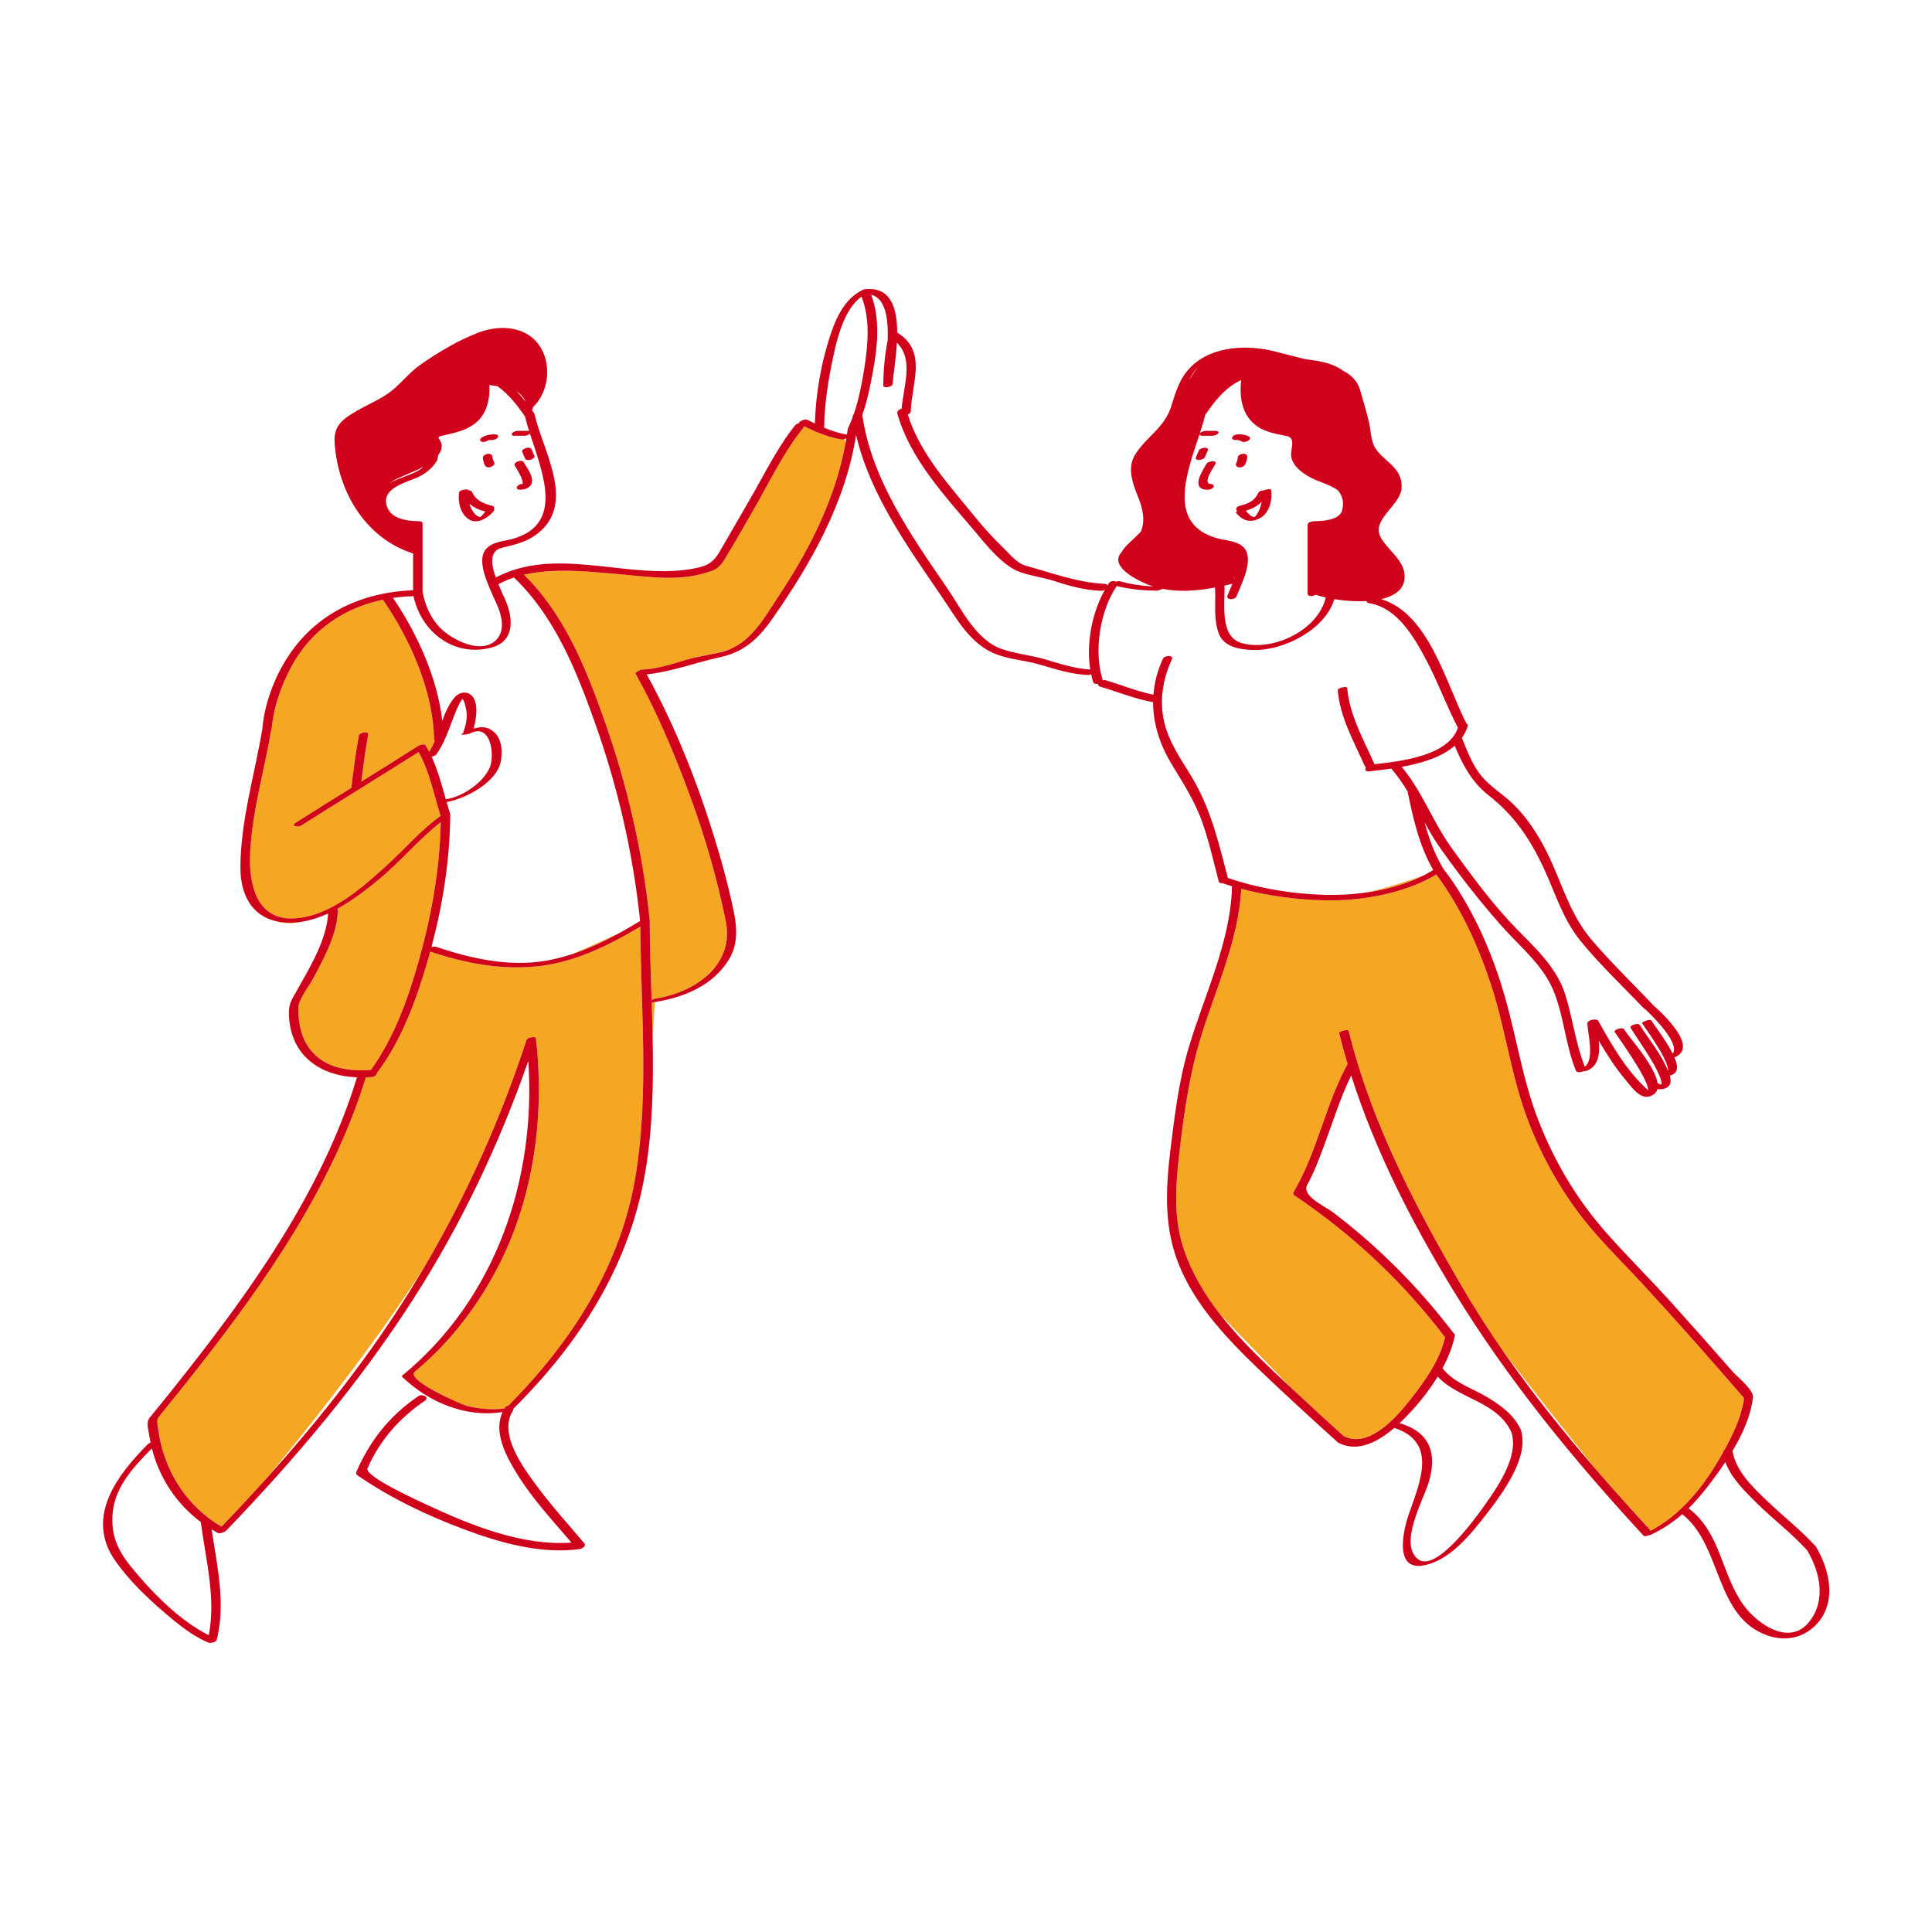 <svg width="215" height="215" viewBox="0 0 215 215" fill="none" xmlns="http://www.w3.org/2000/svg">
<path d="M49.05 91.482C48.952 96.626 48.042 101.731 46.671 106.682C45.486 110.962 43.901 115.421 41.28 119.061C38.526 119.267 35.73 118.795 34.17 116.287C33.408 115.061 33.162 113.496 33.21 112.074C33.24 111.186 34.4 109.747 34.924 108.76C36.106 106.536 37.502 103.956 37.596 101.383C37.599 101.284 37.569 101.208 37.518 101.15C39.198 100.228 40.755 99.021 42.132 97.889C44.536 95.913 46.601 93.414 49.05 91.482ZM36.122 101.828C36.268 101.77 36.401 101.715 36.517 101.665C36.518 101.662 36.518 101.659 36.518 101.656C36.387 101.716 36.254 101.772 36.122 101.828ZM32.499 102.682C31.833 102.702 31.23 102.637 30.682 102.507C31.709 102.907 33.058 102.749 34.252 102.443C33.676 102.577 33.092 102.664 32.499 102.682ZM60.229 107.484C60.1 107.501 59.971 107.512 59.843 107.526C59.648 107.555 59.439 107.575 59.216 107.586C55.34 107.893 51.566 107.115 47.873 105.901C47.816 106.105 47.765 106.31 47.707 106.512C46.421 111.007 44.791 115.631 41.95 119.402C41.918 119.606 41.719 119.826 41.416 119.853C41.181 119.873 40.947 119.886 40.714 119.894C36.986 131.972 29.613 142.588 21.871 152.432C20.599 154.05 19.312 155.657 18.012 157.253C17.403 158 17.445 157.913 17.589 158.988C18.124 162.995 20.085 166.562 23.244 168.954C23.322 168.971 23.375 169.004 23.384 169.06C23.787 169.358 24.21 169.635 24.652 169.893C26.329 168.147 27.984 166.376 29.606 164.575C33.956 159.34 40.431 151.219 45.908 143.015C46.39 142.292 46.855 141.572 47.309 140.852C51.969 132.914 55.723 124.502 58.594 115.735C58.677 115.481 59.378 115.341 59.584 115.458C59.615 115.472 59.635 115.492 59.637 115.518C59.637 115.52 59.638 115.523 59.638 115.526C59.638 115.529 59.638 115.532 59.639 115.535C60.666 124.54 59.313 134.029 54.864 142.014C52.626 146.032 49.725 149.708 46.163 152.638C45.037 153.564 51.465 156.352 52.066 156.486C53.401 156.782 54.782 156.93 56.137 156.737C56.154 156.709 56.165 156.681 56.182 156.654C56.267 156.518 56.419 156.444 56.578 156.425C63.674 149.264 69.131 140.796 70.758 130.699C72.227 121.592 71.307 112.287 71.261 103.11C67.858 105.142 64.194 106.974 60.229 107.484ZM194.017 155.505C190.324 151.241 186.596 147.003 182.768 142.859C180.24 140.122 177.523 137.544 175.334 134.513C172.758 130.945 170.745 127.014 169.391 122.824C167.978 118.449 167.348 113.883 165.905 109.517C164.469 105.176 162.568 101.006 159.843 97.32C156.28 99.441 151.481 100.287 147.418 100.194C144.344 100.124 141.149 99.715 138.127 98.912C137.841 104.698 135.177 110.287 133.53 115.76C132.427 119.428 131.848 123.315 131.382 127.113C130.908 130.974 130.441 135.121 131.691 138.886C132.598 141.615 134.041 144.03 135.765 146.249L143.683 154.444C145.617 156.25 147.565 158.044 149.532 159.816C152.347 161.254 155.427 157.693 156.958 155.744C158.523 153.75 160.254 151.355 160.812 148.822C156.11 142.63 150.492 137.361 144.039 133.022C143.926 132.947 143.873 132.802 143.947 132.678C146.6 128.206 147.479 122.957 149.967 118.402C149.629 117.271 149.313 116.133 149.03 114.989C148.977 114.773 150.026 114.503 150.077 114.708C150.362 115.864 150.683 117.008 151.026 118.144C151.05 118.177 151.062 118.215 151.06 118.26C151.986 121.303 153.112 124.274 154.378 127.187C154.772 128.094 155.179 128.996 155.598 129.892C157.772 134.532 160.266 139.033 162.849 143.445C164.25 145.839 165.751 148.164 167.327 150.436C170.519 154.615 174.459 159.593 177.641 163.572C179.624 165.864 181.652 168.117 183.703 170.345C184.478 169.933 185.205 169.455 185.888 168.92C186.163 168.706 186.431 168.482 186.692 168.251C188.751 166.418 190.388 164.084 191.739 161.658C191.726 161.543 191.794 161.441 191.902 161.362C192.004 161.176 192.105 160.99 192.203 160.804C192.882 159.516 193.52 158.169 193.855 156.744C193.921 156.458 194.166 155.676 194.017 155.505ZM32.934 102.192C36.867 101.882 40.379 98.738 43.16 96.195C45.096 94.425 46.887 92.323 49.035 90.798C48.284 88.45 47.805 85.855 46.582 83.69C44.404 85.07 42.216 86.435 40.027 87.798C39.985 87.834 39.934 87.865 39.876 87.892C37.758 89.211 35.641 90.53 33.533 91.865C33.206 92.073 32.29 91.948 32.888 91.568C34.951 90.261 37.024 88.969 39.097 87.678C39.334 85.736 39.578 83.789 39.929 81.864C39.994 81.511 41.048 81.332 40.975 81.731C40.658 83.47 40.429 85.227 40.213 86.982C42.33 85.663 44.446 84.343 46.551 83.005C46.7 82.91 47.227 82.733 47.361 82.951C47.503 83.182 47.633 83.418 47.758 83.658C48.002 83.281 48.205 82.878 48.384 82.46C48.338 82.413 48.308 82.352 48.306 82.271C48.203 76.869 45.647 71.136 42.609 66.739C38.294 67.648 34.587 70.115 32.395 74.241C31.32 76.265 30.476 78.569 30.263 80.871C30.259 80.908 30.245 80.943 30.227 80.976C29.457 85.589 28.071 90.191 27.839 94.877C27.667 98.346 28.498 102.541 32.934 102.192ZM72.523 111.54C72.565 112.862 72.603 114.184 72.629 115.506C72.749 113.565 72.838 112.026 72.867 111.513C72.839 111.518 72.811 111.523 72.783 111.527C72.665 111.545 72.583 111.547 72.523 111.54ZM48.17 84.526L48.093 84.188C48.07 84.192 48.048 84.197 48.025 84.2C48.075 84.308 48.123 84.417 48.17 84.526ZM93.669 48.908C92.717 48.754 91.822 48.461 90.949 48.101C90.849 48.091 90.762 48.061 90.713 48.004C90.297 47.825 89.885 47.632 89.475 47.432C89.468 47.493 89.44 47.562 89.378 47.638C87.152 50.403 85.539 53.818 83.772 56.882C82.849 58.484 81.938 60.095 80.982 61.677C80.502 62.471 80.142 63.203 79.212 63.534C75.748 64.768 72.571 64.217 68.998 63.908C67.015 63.737 64.788 63.503 62.578 63.517C61.914 63.539 61.295 63.566 60.733 63.595C59.907 63.662 59.094 63.775 58.307 63.956C62.78 68.332 65.193 74.31 67.242 80.114C69.786 87.318 71.507 94.689 72.289 102.294C72.289 102.296 72.288 102.299 72.289 102.301C72.298 102.312 72.304 102.324 72.304 102.338C72.308 105.315 72.418 108.314 72.516 111.318C72.626 111.231 72.804 111.145 72.972 111.12C75.01 110.811 77.084 109.972 78.601 108.653C78.966 108.298 79.333 107.909 79.681 107.501C80.684 106.164 81.17 104.49 80.767 102.508C79.816 97.823 78.494 93.216 76.844 88.728C75.132 84.07 73.199 79.414 70.781 75.069C70.759 75.052 70.75 75.03 70.748 75.006C70.738 74.99 70.73 74.973 70.721 74.957C70.688 74.898 70.788 74.814 70.936 74.74C71.085 74.623 71.292 74.522 71.447 74.517C73.173 74.454 74.812 73.884 76.454 73.403C77.444 73.113 78.466 72.958 79.47 72.746C80.109 72.572 80.707 72.403 81.228 72.246C83.751 71.203 85.12 68.637 86.59 66.43C90.053 61.23 92.954 55.541 94.084 49.367C94.068 49.139 94.047 48.962 94.029 48.841C93.89 48.892 93.754 48.922 93.669 48.908ZM152.27 99.287C154.434 98.963 156.576 98.366 158.434 97.42C156.906 97.964 154.535 98.752 152.27 99.287ZM68.95 103.819C67.379 104.55 65.392 105.454 63.622 106.195C65.474 105.594 67.239 104.761 68.95 103.819ZM48.08 105.13C48.056 105.223 48.03 105.314 48.006 105.405C48.023 105.4 48.041 105.393 48.059 105.388C48.064 105.319 48.072 105.233 48.08 105.13ZM178.503 136.897C178.432 136.811 178.36 136.726 178.289 136.641C178.352 136.715 178.411 136.792 178.475 136.865C178.484 136.876 178.494 136.886 178.503 136.897Z" fill="#F5A623"/>
<path d="M202.126 172.185C202.115 172.165 202.105 172.145 202.093 172.126C202.089 172.119 202.085 172.111 202.081 172.104C202.062 172.072 202.035 172.048 202.005 172.027C200.429 170.301 198.566 168.839 196.869 167.235C195.243 165.698 193.166 163.779 192.799 161.458C193.907 159.618 194.827 157.594 195.078 155.521C195.18 154.674 193.337 153.231 192.838 152.661C190.537 150.031 188.218 147.415 185.874 144.822C183.456 142.148 180.873 139.611 178.504 136.896C178.495 136.886 178.484 136.875 178.475 136.865C178.411 136.791 178.353 136.715 178.289 136.641C175.234 133.081 172.882 129.007 171.183 124.641C169.451 120.191 168.78 115.484 167.469 110.916C166.115 106.196 164.133 101.618 161.303 97.591C161.079 97.279 160.849 96.971 160.614 96.667C160.607 96.659 160.597 96.652 160.589 96.645C160.584 96.63 160.585 96.617 160.576 96.601C159.63 95.004 159.01 93.283 158.533 91.513C159.044 92.453 159.576 93.38 160.191 94.256C162.305 97.266 164.597 100.206 167.029 102.966C169.2 105.429 171.793 107.396 173.001 110.559C174.063 113.337 174.241 116.379 175.37 119.138C175.467 119.373 175.88 119.352 176.162 119.22C176.275 119.228 176.4 119.215 176.512 119.176C177.942 118.674 178.039 117.239 177.916 115.813C178.811 117.337 179.767 118.818 180.905 120.184C181.659 121.087 182.766 122.744 184.067 121.762C184.263 121.614 184.38 121.423 184.44 121.204C184.825 121.241 185.19 121.198 185.462 121.051L185.462 121.05C185.853 120.839 186.049 120.411 185.818 119.691L185.818 119.691C186.738 119.479 186.789 118.749 186.383 117.787C186.365 117.744 186.344 117.703 186.325 117.66C186.36 117.652 186.392 117.643 186.415 117.633C189.02 116.527 185.077 112.81 183.932 111.829C183.921 111.803 183.905 111.777 183.88 111.751C181.649 109.41 179.331 107.15 177.216 104.701C175.053 102.199 174.132 99.327 172.844 96.345C171.744 93.799 170.274 91.268 168.255 89.352C167.137 88.292 165.819 87.534 164.836 86.327C163.847 85.111 163.28 83.572 162.689 82.138C162.687 82.132 162.682 82.128 162.679 82.122C162.921 81.786 163.116 81.415 163.26 81.01C163.298 80.958 163.318 80.9 163.319 80.839C163.324 80.825 163.329 80.812 163.334 80.798C163.376 80.657 163.311 80.571 163.197 80.528C160.912 76.096 159.06 68.301 153.698 66.671C155.335 66.299 156.496 65.445 156.29 63.815C156.082 62.17 154.326 61.127 153.616 59.728C152.62 57.765 155.926 56.199 155.981 54.249C156.046 51.968 154.086 51.472 153.039 49.847C152.547 49.082 152.543 47.813 152.335 46.94C152.052 45.748 151.693 44.574 151.354 43.398C151.057 42.365 150.331 41.7 149.451 41.251C148.797 40.77 147.835 40.344 146.413 40.135C145.964 40.068 145.563 40.009 145.201 39.956C144.115 39.681 143.026 39.415 141.951 39.131C138.927 38.332 134.946 38.452 132.562 40.795C131.274 42.062 130.851 43.564 130.328 45.247C129.589 47.63 127.474 48.656 126.275 50.673C125.432 52.094 126.049 53.832 126.617 55.213C127.227 56.7 127.45 58.005 126.96 59.16C126.177 60.008 125.165 60.75 124.808 61.454C123.421 62.959 126.349 64.489 127.698 65.034C127.919 65.123 128.143 65.201 128.368 65.271C127.094 65.205 125.84 65.03 124.599 64.676C124.521 64.653 124.369 64.68 124.21 64.729C123.981 64.61 123.571 64.651 123.412 64.885C123.353 64.971 123.299 65.063 123.242 65.153C123.222 65.051 123.124 64.974 122.911 64.966C119.985 64.859 116.947 63.724 114.121 62.944C113.171 62.681 112.381 61.679 111.705 61.021C110.572 59.919 109.499 58.761 108.505 57.531C105.683 54.037 102.368 50.499 101.021 46.114C101.204 46.048 101.35 45.938 101.354 45.812C101.449 42.599 103.238 39.089 99.843 37.008C99.839 34.367 99.187 32.001 96.481 32.173C96.318 32.157 96.126 32.206 96.017 32.257C93.633 33.384 92.688 36.222 92.011 38.579C91.223 41.32 90.769 44.262 90.684 47.131C90.402 46.997 90.121 46.859 89.84 46.718C89.595 46.596 88.818 46.903 88.911 47.116C88.749 47.133 88.592 47.197 88.498 47.313C86.545 49.738 85.111 52.696 83.56 55.379C82.591 57.055 81.63 58.735 80.653 60.406C79.8 61.864 79.484 62.757 77.715 63.162C77.085 63.306 76.447 63.403 75.802 63.468C75.687 63.479 75.571 63.49 75.455 63.499C68.778 64.032 61.407 60.953 55.176 64.268C54.675 62.871 54.41 61.322 55.838 60.967C57.31 60.602 58.63 60.321 59.853 59.358C64.148 55.977 60.38 50.124 59.474 46.058C59.459 45.992 59.425 45.943 59.379 45.905C59.319 45.818 59.259 45.731 59.199 45.644C59.248 45.53 59.301 45.4 59.359 45.257C61.574 43.105 61.455 38.727 58.576 37.133C56.935 36.224 54.887 36.377 53.174 37.039C52.613 37.256 52.047 37.505 51.481 37.779C51.067 37.962 50.65 38.181 50.236 38.425C49.007 39.097 47.812 39.856 46.734 40.62C45.583 41.436 44.721 42.568 43.63 43.451C42.447 44.407 40.944 44.995 39.637 45.759C38.037 46.694 37.098 47.417 37.241 49.363C37.638 54.745 40.648 59.874 45.971 61.6C45.971 62.96 45.971 64.32 45.971 65.68C40.486 65.906 35.52 68.049 32.312 72.678C30.671 75.045 29.475 78.085 29.207 80.975C29.205 80.998 29.208 81.018 29.211 81.039C29.207 81.048 29.201 81.058 29.2 81.067C28.353 86.181 26.775 91.289 26.754 96.505C26.742 99.59 28.032 101.876 30.681 102.506C31.23 102.636 31.833 102.701 32.498 102.681C33.091 102.663 33.675 102.576 34.252 102.442C34.887 102.295 35.511 102.085 36.121 101.827C36.254 101.772 36.386 101.715 36.518 101.655C36.518 101.658 36.517 101.661 36.517 101.664C36.329 104.638 34.489 107.646 33.066 110.175C32.438 111.292 32.097 111.718 32.153 112.976C32.354 117.552 35.668 119.722 39.724 119.891C35.862 132.525 28.017 143.509 19.892 153.752C18.818 155.106 17.733 156.45 16.64 157.788C16.24 158.277 16.516 159.117 16.602 159.694C16.645 159.981 16.696 160.266 16.754 160.547C16.639 160.58 16.542 160.622 16.493 160.671C12.98 164.2 9.42 168.901 12.864 173.744C14.356 175.843 16.212 177.652 18.156 179.327C19.666 180.628 21.326 182.004 23.175 182.795C23.391 182.888 24.049 182.762 24.118 182.491C25.142 178.474 24.161 174.243 23.547 170.198C23.773 170.336 24.004 170.47 24.239 170.597C24.381 170.674 24.754 170.583 24.983 170.454C25.052 170.427 25.111 170.395 25.144 170.36C32.832 162.395 39.981 153.919 45.974 144.595C51.306 136.297 55.548 127.363 58.792 118.059C59.676 131.22 55.177 144.517 44.774 153.073C44.722 153.115 44.706 153.167 44.756 153.215C47.684 156.044 51.828 157.792 55.925 157.134C54.898 159.392 56.281 161.962 57.481 163.929C59.197 166.743 61.461 169.168 63.595 171.665C58.084 172.067 52.332 169.708 47.468 167.439C46.662 167.063 40.508 164.287 40.9 163.394C42.289 160.239 44.431 157.826 47.263 155.894C47.849 155.495 47.005 155.061 46.556 155.367C43.378 157.535 41.205 160.264 39.658 163.777C39.597 163.915 39.636 164.08 39.762 164.167C43.432 166.701 47.524 168.652 51.693 170.207C55.691 171.699 60.2 172.97 64.501 172.388C64.746 172.355 65.293 172.067 65.017 171.739C63.224 169.605 61.348 167.549 59.691 165.303C58.211 163.297 55.45 159.583 57.068 157.003C57.126 156.911 57.146 156.83 57.144 156.758C64.505 149.438 70.026 140.876 71.793 130.526C72.638 125.576 72.728 120.543 72.629 115.505C72.602 114.183 72.564 112.861 72.522 111.539C72.582 111.546 72.665 111.544 72.782 111.527C72.81 111.522 72.838 111.517 72.866 111.512C76.124 111.005 79.397 109.661 81.151 106.717C82.098 105.127 82.036 103.324 81.682 101.579C81.088 98.654 80.296 95.77 79.41 92.922C77.506 86.801 75.071 80.676 71.967 75.046C74.75 74.759 77.517 73.701 80.226 73.112C82.748 72.564 84.383 71.081 85.837 69.016C90.206 62.809 94.092 55.978 95.27 48.39C96.767 54.956 101.045 60.91 104.764 66.342C106.488 68.862 107.973 71.767 111.006 72.861C112.493 73.398 114.165 73.505 115.694 73.953C117.472 74.474 119.226 75.047 121.091 75.115C121.192 75.119 121.313 75.083 121.426 75.029C121.488 75.317 121.557 75.6 121.643 75.874C121.711 76.091 121.965 76.149 122.207 76.104C122.164 76.228 122.215 76.347 122.43 76.411C124.401 76.993 126.295 77.779 128.323 78.144C128.319 80.505 129.055 82.83 130.379 85.028C131.673 87.177 132.956 89.128 133.802 91.52C134.556 93.65 135.04 95.875 135.616 98.056C135.611 98.085 135.621 98.113 135.649 98.137C135.722 98.257 135.883 98.3 136.056 98.288C136.403 98.406 136.75 98.523 137.103 98.629C136.966 104.85 133.941 110.902 132.222 116.786C131.176 120.366 130.708 124.225 130.254 127.921C129.795 131.666 129.556 135.511 130.643 139.166C132.239 144.531 136.354 148.815 140.301 152.588C143.07 155.235 145.897 157.824 148.744 160.387C148.779 160.451 148.838 160.511 148.936 160.561C151.135 161.685 153.395 160.418 155.16 158.904C159.932 160.446 158.103 164.766 156.805 168.412C156.239 170.001 155.046 174.717 158.286 174.226C161.291 173.771 163.741 170.664 165.464 168.432C167.189 166.199 170.247 162.137 169.233 159.09C168.471 157.437 167.022 156.401 165.505 155.483C163.922 154.526 161.716 153.831 160.572 152.31C160.559 152.292 160.542 152.278 160.525 152.264C161.144 151.113 161.625 149.919 161.881 148.733C161.899 148.692 161.908 148.65 161.903 148.605C161.91 148.48 161.85 148.396 161.752 148.348C157.893 143.269 153.421 138.769 148.34 134.908C147.422 134.211 144.789 133.089 145.484 131.833C146.217 130.506 146.76 129.072 147.287 127.654C148.283 124.976 149.123 122.248 150.362 119.677C153.054 128.133 157.201 136.21 161.801 143.725C167.84 153.593 175.073 162.404 182.903 170.899C182.987 170.99 183.266 170.941 183.508 170.851C183.587 170.837 183.656 170.819 183.701 170.798C185.064 170.157 186.199 169.389 187.208 168.507C191.66 171.989 190.795 179.971 196.724 182.012C198.86 182.747 201.003 182.206 202.431 180.431C204.379 178.008 203.542 174.619 202.126 172.185ZM185.7 119.356C185.697 119.349 185.695 119.343 185.693 119.337C185.728 119.336 185.772 119.334 185.831 119.33C185.796 119.332 185.751 119.342 185.7 119.356ZM165.637 88.49C168.511 90.748 170.255 93.318 171.797 96.626C173.128 99.484 173.891 102.261 175.917 104.748C178.067 107.388 180.572 109.736 182.917 112.197C182.952 112.234 182.997 112.259 183.046 112.278C183.961 113.103 187.018 116.176 186.137 117.253C185.496 115.956 184.589 114.779 183.783 113.591C183.608 113.333 182.653 113.75 182.736 113.871C183.366 114.8 184.014 115.714 184.596 116.674C184.903 117.181 185.182 117.704 185.413 118.25C185.502 118.46 185.565 118.677 185.614 118.9C185.639 119.015 185.636 119.1 185.625 119.163C184.895 117.341 183.516 115.7 182.485 114.069C182.293 113.764 181.31 114.147 181.438 114.35C182.215 115.578 183.049 116.769 183.796 118.018C184.135 118.587 184.449 119.172 184.702 119.785C184.793 120.006 184.856 120.234 184.899 120.469C184.914 120.546 184.912 120.623 184.903 120.701C184.762 120.663 184.623 120.62 184.489 120.564C184.481 120.562 184.473 120.561 184.465 120.559C184.191 118.624 181.316 115.468 180.73 114.548C180.532 114.238 179.548 114.618 179.683 114.828C180.057 115.415 183.485 120.118 183.404 121.328C181.014 119.175 179.409 116.381 177.856 113.59C177.804 113.496 177.678 113.463 177.531 113.468C177.235 113.422 176.645 113.596 176.65 113.87C176.671 114.932 177.485 117.914 176.358 118.697C175.342 116.133 175.018 113.344 174.198 110.716C173.255 107.692 170.933 105.576 168.781 103.378C166.106 100.645 163.782 97.461 161.542 94.37C160.038 92.295 159.001 89.922 157.679 87.74C157.678 87.735 157.677 87.731 157.676 87.727C157.667 87.68 157.64 87.644 157.603 87.616C157.116 86.823 156.588 86.057 155.985 85.341C158.137 84.95 160.401 84.291 161.883 82.994C162.781 85.111 163.766 87.019 165.637 88.49ZM133.315 40.867C132.958 41.321 132.621 41.822 132.311 42.333C132.595 41.745 132.934 41.263 133.315 40.867ZM133.491 48.316C133.477 48.444 133.684 48.495 133.804 48.495C134.159 48.495 134.514 48.495 134.868 48.495C135.1 48.495 135.413 48.412 135.562 48.219C135.713 48.022 135.434 47.948 135.288 47.948C134.933 47.948 134.578 47.948 134.224 47.948C133.992 47.948 133.679 48.031 133.531 48.225C133.519 48.24 133.514 48.253 133.508 48.266C133.752 47.519 133.968 46.815 134.111 46.184C135.181 44.616 136.385 43.104 138.114 42.294C137.938 44.12 138.137 45.993 139.643 47.241C140.635 48.063 141.942 48.279 143.167 48.516C144.296 48.734 143.557 50.021 143.692 50.82C143.745 51.137 143.876 51.419 144.049 51.676C144.054 51.684 144.058 51.691 144.063 51.698C144.375 52.153 144.83 52.52 145.297 52.821C145.3 52.823 145.303 52.825 145.305 52.826C145.372 52.869 145.438 52.913 145.505 52.953C146.098 53.313 146.752 53.542 147.395 53.799C147.433 53.814 147.472 53.829 147.51 53.845C147.908 54.007 148.299 54.183 148.665 54.412C148.783 54.486 148.886 54.577 148.98 54.676C149.376 55.214 149.559 55.844 149.393 56.63C149.363 56.772 149.324 56.902 149.277 57.023C148.765 57.919 147.119 57.986 146.236 58.005C146.038 58.01 145.515 58.096 145.515 58.389C145.515 60.943 145.515 63.498 145.515 66.052C145.515 66.415 146.111 66.388 146.405 66.186C146.731 66.296 147.111 66.401 147.535 66.495C146.695 70.137 141.652 72.528 138.209 71.571C135.678 70.868 136.344 67.237 136.261 65.177C136.261 65.174 136.261 65.172 136.261 65.169C136.393 65.14 136.523 65.109 136.654 65.079C136.819 65.041 136.986 65.004 137.149 64.965C136.94 65.485 136.728 65.946 136.602 66.263C136.383 66.813 137.434 66.782 137.599 66.368C138.097 65.118 139.456 62.544 138.597 61.169C137.978 60.178 136.466 60.184 135.46 59.903C129.809 58.328 132.085 52.611 133.491 48.316ZM137.308 64.478L137.465 64.102C137.424 64.227 137.382 64.35 137.337 64.473C137.329 64.474 137.317 64.476 137.308 64.478ZM58.532 44.746C58.198 44.322 57.85 43.918 57.477 43.544C57.98 43.863 58.312 44.309 58.532 44.746ZM47.131 51.939C46.224 52.807 44.528 53.062 43.342 53.773C44.208 53.103 45.756 52.7 47.131 51.939ZM43.024 56.243C42.487 54.287 45.233 53.687 46.478 53.118C47.353 52.719 48.055 52.136 48.587 51.337C48.69 51.181 48.734 50.944 48.75 50.673C49.438 49.807 49.118 49.138 48.791 48.766C48.83 48.644 48.891 48.559 48.989 48.536C50.326 48.209 51.596 48.043 52.745 47.213C54.175 46.181 54.521 44.497 54.47 42.844C54.675 42.876 54.963 42.92 55.365 42.982C56.6 43.86 57.558 45.084 58.433 46.365C58.546 46.863 58.702 47.402 58.882 47.969C58.83 47.956 58.777 47.948 58.735 47.948C58.38 47.948 58.025 47.948 57.67 47.948C57.439 47.948 57.126 48.031 56.977 48.225C56.825 48.421 57.105 48.495 57.251 48.495C57.605 48.495 57.961 48.495 58.315 48.495C58.531 48.495 58.814 48.419 58.971 48.252C60.368 52.581 62.831 58.357 57.038 59.972C56.03 60.253 54.805 60.256 54.074 61.111C52.951 62.424 54.426 65.228 54.915 66.454C55.626 67.833 56.504 70.029 55.141 71.29C53.541 72.769 50.651 71.32 49.344 70.203C48.057 69.105 47.331 67.495 47.024 65.867C47.024 63.337 47.024 60.806 47.024 58.276C47.024 58.09 46.868 58.008 46.693 58.005C45.337 57.977 43.45 57.794 43.024 56.243ZM46.019 66.346C46.884 70.387 50.598 73.202 54.743 72.044C57.603 71.246 57.017 68.222 55.962 66.175C55.843 65.876 55.656 65.469 55.466 65.012C56.019 64.712 56.599 64.466 57.202 64.269C61.735 68.624 64.122 74.576 66.195 80.394C68.748 87.56 70.448 94.923 71.232 102.491C70.48 102.948 69.72 103.395 68.95 103.819C67.239 104.761 65.474 105.594 63.622 106.195C62.723 106.487 61.803 106.726 60.858 106.895C56.676 107.643 52.423 106.67 48.464 105.347C48.373 105.317 48.218 105.339 48.059 105.388C48.041 105.393 48.023 105.4 48.006 105.405C48.03 105.314 48.056 105.223 48.08 105.131C49.319 100.431 50.063 95.556 50.104 90.701C50.115 90.668 50.118 90.633 50.107 90.598C49.965 90.158 49.832 89.711 49.703 89.261C51.882 88.852 55.375 87.026 55.752 84.622C55.963 83.279 55.771 81.714 54.403 81.09C53.877 80.851 53.273 80.91 52.699 81.085C53.032 79.976 53.362 77.794 52.202 77.192C51.659 76.909 50.988 77.147 50.606 77.591C49.962 78.339 49.568 79.252 49.221 80.199C48.653 75.372 46.419 70.487 43.736 66.539C44.483 66.43 45.245 66.365 46.019 66.346ZM51.576 81.56C51.537 81.581 51.497 81.601 51.458 81.621C51.013 81.857 52.071 81.741 52.257 81.643C54.706 80.344 55.066 84.135 54.493 85.439C53.764 87.099 51.525 88.616 49.79 88.909C49.733 88.919 49.674 88.936 49.616 88.957C49.192 87.464 48.784 85.942 48.17 84.526C48.123 84.417 48.075 84.308 48.025 84.201C48.048 84.197 48.071 84.193 48.094 84.189C48.281 84.151 48.459 84.078 48.531 83.981C49.434 82.755 49.917 81.246 50.463 79.841C50.727 79.162 50.992 78.473 51.39 77.858C51.421 77.832 51.444 77.81 51.462 77.791C51.708 78.044 51.767 78.504 51.846 78.823C52.069 79.715 51.869 80.614 51.575 81.456C51.56 81.497 51.563 81.531 51.576 81.56ZM32.934 102.192C28.499 102.541 27.667 98.346 27.839 94.877C28.071 90.191 29.457 85.588 30.227 80.975C30.245 80.942 30.259 80.908 30.263 80.87C30.476 78.568 31.32 76.265 32.395 74.241C34.587 70.115 38.294 67.648 42.609 66.739C45.647 71.135 48.203 76.868 48.306 82.271C48.308 82.352 48.338 82.413 48.384 82.46C48.205 82.877 48.002 83.28 47.758 83.658C47.633 83.418 47.503 83.181 47.361 82.95C47.227 82.733 46.7 82.91 46.551 83.005C44.446 84.342 42.33 85.663 40.213 86.982C40.429 85.227 40.658 83.469 40.975 81.731C41.048 81.332 39.994 81.511 39.93 81.864C39.578 83.789 39.334 85.736 39.097 87.678C37.024 88.969 34.951 90.261 32.888 91.568C32.29 91.947 33.206 92.072 33.533 91.865C35.641 90.53 37.758 89.21 39.876 87.892C39.934 87.865 39.985 87.833 40.027 87.797C42.216 86.435 44.404 85.07 46.582 83.689C47.805 85.855 48.284 88.45 49.035 90.798C46.888 92.323 45.097 94.425 43.16 96.195C40.379 98.738 36.867 101.882 32.934 102.192ZM34.17 116.287C33.408 115.061 33.162 113.496 33.21 112.074C33.24 111.186 34.4 109.747 34.924 108.76C36.106 106.537 37.502 103.957 37.596 101.383C37.599 101.284 37.569 101.208 37.518 101.15C39.198 100.229 40.755 99.021 42.132 97.89C44.536 95.913 46.6 93.414 49.049 91.482C48.951 96.626 48.042 101.732 46.67 106.682C45.485 110.962 43.9 115.421 41.279 119.061C38.526 119.267 35.731 118.795 34.17 116.287ZM23.23 181.975C19.892 180.284 16.814 177.109 14.546 174.308C12.978 172.373 12.255 170.569 12.578 168.053C12.931 165.289 14.994 163.106 16.904 161.186C17.735 164.488 19.64 167.35 22.343 169.379C22.883 173.482 24.051 177.84 23.23 181.975ZM70.758 130.7C69.13 140.797 63.674 149.265 56.577 156.426C56.419 156.445 56.267 156.518 56.182 156.655C56.165 156.682 56.153 156.71 56.137 156.737C54.781 156.931 53.401 156.783 52.066 156.486C51.465 156.353 45.037 153.565 46.163 152.639C49.725 149.709 52.626 146.032 54.864 142.015C59.313 134.03 60.665 124.54 59.639 115.536C59.638 115.533 59.638 115.529 59.637 115.527C59.637 115.524 59.637 115.521 59.637 115.518C59.634 115.492 59.614 115.472 59.584 115.458C59.378 115.341 58.676 115.481 58.593 115.736C55.723 124.503 51.969 132.914 47.308 140.853C46.47 142.281 45.606 143.695 44.709 145.091C40.258 152.017 35.114 158.462 29.606 164.576C27.984 166.376 26.329 168.148 24.652 169.894C24.21 169.636 23.787 169.359 23.384 169.061C23.376 169.005 23.322 168.971 23.244 168.955C20.086 166.562 18.124 162.995 17.589 158.989C17.445 157.914 17.404 158.001 18.012 157.254C19.312 155.658 20.598 154.051 21.871 152.433C29.613 142.589 36.986 131.973 40.714 119.895C40.947 119.887 41.181 119.874 41.416 119.853C41.72 119.827 41.918 119.606 41.95 119.403C44.791 115.632 46.421 111.008 47.708 106.513C47.765 106.31 47.816 106.105 47.873 105.902C51.567 107.116 55.34 107.894 59.216 107.587C59.425 107.571 59.633 107.55 59.843 107.527C59.971 107.513 60.1 107.502 60.229 107.485C64.194 106.975 67.858 105.143 71.261 103.112C71.307 112.288 72.227 121.593 70.758 130.7ZM94.084 49.367C92.954 55.54 90.053 61.23 86.589 66.43C85.119 68.637 83.751 71.203 81.227 72.246C81.019 72.332 80.805 72.411 80.581 72.476C80.215 72.58 79.843 72.667 79.469 72.746C78.466 72.957 77.444 73.113 76.454 73.402C74.811 73.884 73.172 74.454 71.447 74.517C71.291 74.522 71.085 74.623 70.935 74.74C70.787 74.814 70.688 74.898 70.72 74.957C70.73 74.973 70.738 74.989 70.747 75.006C70.749 75.029 70.759 75.051 70.781 75.068C73.198 79.413 75.132 84.07 76.843 88.728C78.493 93.216 79.816 97.823 80.767 102.508C81.169 104.489 80.684 106.164 79.68 107.501C79.367 107.918 79.003 108.303 78.6 108.653C77.083 109.971 75.009 110.811 72.972 111.12C72.803 111.145 72.626 111.23 72.515 111.318C72.418 108.314 72.308 105.315 72.303 102.338C72.303 102.324 72.297 102.312 72.288 102.3C72.288 102.298 72.288 102.296 72.288 102.294C71.507 94.689 69.786 87.317 67.241 80.113C65.192 74.31 62.779 68.332 58.307 63.956C59.093 63.775 59.907 63.662 60.732 63.595C61.342 63.544 61.959 63.52 62.577 63.516C64.788 63.503 67.015 63.737 68.998 63.908C72.571 64.216 75.747 64.767 79.211 63.534C80.142 63.203 80.501 62.471 80.981 61.676C81.937 60.094 82.848 58.484 83.772 56.882C85.538 53.819 87.151 50.403 89.377 47.638C89.439 47.562 89.467 47.493 89.475 47.432C89.885 47.632 90.296 47.825 90.712 48.003C90.762 48.061 90.848 48.091 90.948 48.1C91.821 48.461 92.717 48.754 93.668 48.908C93.753 48.922 93.89 48.892 94.028 48.84C94.082 48.82 94.136 48.797 94.188 48.772C94.156 48.971 94.12 49.169 94.084 49.367ZM95.006 46.104C94.933 46.172 94.888 46.252 94.899 46.34C94.901 46.352 94.903 46.364 94.905 46.377C94.754 46.788 94.591 47.191 94.407 47.578C94.375 47.616 94.354 47.657 94.349 47.701C94.32 47.924 94.282 48.145 94.249 48.367C93.363 48.216 92.528 47.937 91.714 47.596C91.745 45.218 92.086 42.833 92.559 40.507C93.021 38.232 93.761 34.522 95.871 33.016C96.871 35.536 96.588 38.414 96.175 41.033C95.915 42.684 95.574 44.465 95.006 46.104ZM121.326 74.505C119.61 74.411 117.971 73.87 116.334 73.381C114.715 72.897 112.984 72.766 111.403 72.196C108.601 71.184 107.022 67.81 105.448 65.511C101.476 59.71 96.949 53.309 95.963 46.174C96.513 44.612 96.848 42.941 97.144 41.346C97.651 38.618 97.974 35.461 96.945 32.803C98.564 33.197 98.87 35.511 98.785 37.877C98.458 39.511 98.313 41.197 98.29 42.858C98.284 43.285 99.31 43.066 99.336 42.724C99.414 41.664 99.71 39.91 99.81 38.134C101.731 40.038 100.54 42.929 100.335 45.497C100.051 45.553 99.785 45.756 99.859 46.021C101.235 50.978 105.079 55.111 108.335 58.949C109.659 60.51 111.515 62.952 113.522 63.666C114.772 64.112 116.123 64.255 117.39 64.676C119.077 65.236 120.771 65.682 122.554 65.748C122.654 65.752 122.754 65.724 122.847 65.679C122.888 65.659 122.929 65.637 122.967 65.611C122.925 65.683 122.887 65.759 122.847 65.833C121.493 68.333 120.871 71.671 121.326 74.505ZM136.643 97.698C135.686 94.066 134.848 90.444 133.006 87.135C131.825 85.014 130.393 83.243 129.694 80.865C128.952 78.343 129.321 75.732 130.412 73.383C130.653 72.865 129.598 72.915 129.42 73.297C128.8 74.632 128.459 75.975 128.357 77.31C126.535 76.935 124.816 76.224 123.033 75.697C122.931 75.667 122.815 75.677 122.701 75.712C122.704 75.674 122.703 75.635 122.691 75.594C121.703 72.441 122.417 67.954 124.269 65.219C125.748 65.584 127.249 65.718 128.778 65.728C128.883 65.729 129.163 65.631 129.369 65.529C131.278 65.912 133.28 65.742 135.214 65.382C135.319 67.075 135.018 68.877 135.625 70.491C136.208 72.041 138.013 72.288 139.444 72.332C142.818 72.435 147.454 70.103 148.491 66.677C149.613 66.858 150.889 66.954 152.082 66.887C152.074 66.997 152.157 67.096 152.394 67.134C155.54 67.636 157.443 71.026 158.787 73.585C160.054 75.997 160.982 78.569 162.241 80.983C161.195 84.123 155.957 84.702 152.954 85.048C152.955 85.037 152.955 85.025 152.95 85.014C151.725 82.272 150.188 79.598 149.917 76.552C149.897 76.331 148.843 76.53 148.87 76.832C149.141 79.878 150.678 82.552 151.903 85.294C151.922 85.335 151.963 85.362 152.016 85.377C151.857 85.61 151.922 85.897 152.377 85.842C153.095 85.756 153.934 85.662 154.823 85.532C155.518 86.323 156.106 87.184 156.642 88.077C157.256 91.111 157.942 94.114 159.493 96.818C159.152 97.031 158.8 97.234 158.435 97.42C156.576 98.367 154.434 98.963 152.27 99.287C150.468 99.556 148.651 99.638 146.97 99.568C144.051 99.447 140.97 98.996 138.113 98.164C138.07 98.13 137.999 98.112 137.914 98.108C137.484 97.981 137.06 97.844 136.643 97.698ZM168.187 159.371C169.108 162.133 166.447 165.784 164.961 167.862C164.054 169.131 159.77 175.01 157.821 173.524C155.62 171.846 158.37 166.957 158.964 165.058C159.98 161.811 159.172 159.361 155.748 158.378C156.011 158.131 156.259 157.886 156.491 157.648C157.714 156.394 158.974 154.855 159.99 153.194C162.325 155.702 166.61 155.946 168.187 159.371ZM186.691 168.251C186.43 168.482 186.162 168.706 185.887 168.92C185.204 169.455 184.477 169.933 183.703 170.345C181.652 168.117 179.623 165.863 177.64 163.572C173.992 159.357 170.501 155.009 167.326 150.436C165.75 148.164 164.249 145.839 162.848 143.445C160.265 139.033 157.771 134.532 155.598 129.891C155.178 128.996 154.771 128.094 154.377 127.187C153.111 124.274 151.986 121.302 151.06 118.26C151.062 118.215 151.05 118.177 151.025 118.144C150.682 117.008 150.362 115.864 150.076 114.708C150.025 114.503 148.976 114.773 149.029 114.988C149.312 116.133 149.628 117.27 149.967 118.402C147.478 122.957 146.599 128.206 143.946 132.678C143.873 132.802 143.926 132.946 144.039 133.022C150.491 137.361 156.11 142.63 160.811 148.822C160.253 151.354 158.523 153.75 156.957 155.744C155.427 157.693 152.346 161.254 149.531 159.816C147.565 158.044 145.617 156.25 143.683 154.444C143.078 153.879 142.47 153.319 141.869 152.75C139.714 150.712 137.583 148.589 135.765 146.249C134.041 144.029 132.598 141.615 131.691 138.885C130.44 135.12 130.908 130.973 131.382 127.112C131.847 123.315 132.427 119.427 133.53 115.759C135.176 110.287 137.84 104.697 138.127 98.911C141.148 99.715 144.344 100.123 147.418 100.194C151.48 100.286 156.28 99.44 159.842 97.32C162.568 101.005 164.469 105.175 165.905 109.517C167.348 113.883 167.978 118.448 169.391 122.823C170.745 127.014 172.757 130.944 175.334 134.513C177.522 137.544 180.239 140.121 182.768 142.858C186.596 147.002 190.324 151.241 194.017 155.504C194.166 155.676 193.921 156.458 193.855 156.743C193.52 158.168 192.881 159.515 192.203 160.803C192.104 160.989 192.003 161.175 191.901 161.361C191.794 161.441 191.725 161.542 191.738 161.657C190.387 164.084 188.751 166.418 186.691 168.251ZM201.325 180.495C199.136 183.217 195.608 180.755 194.073 178.678C191.55 175.261 191.535 170.616 187.959 167.892C187.943 167.88 187.925 167.871 187.906 167.863C189.164 166.632 190.244 165.21 191.372 163.624C191.584 163.326 191.796 163.019 192.006 162.706C192.664 164.517 194.242 166.033 195.556 167.328C197.362 169.107 199.412 170.65 201.113 172.533C201.115 172.536 201.115 172.538 201.116 172.541C202.551 174.966 203.239 178.114 201.325 180.495ZM53.619 48.686C54.079 48.398 54.574 48.332 55.105 48.332C55.286 48.331 55.528 48.462 55.397 48.67C55.258 48.89 54.949 48.964 54.708 48.964C54.585 48.964 54.532 48.961 54.422 48.977C54.395 48.981 54.382 48.982 54.373 48.983C54.364 48.987 54.351 48.992 54.324 49.001C54.382 48.981 54.256 49.049 54.278 49.035C54.076 49.162 53.759 49.243 53.535 49.125C53.313 49.007 53.467 48.781 53.619 48.686ZM54.798 50.843C54.805 51.049 54.911 51.296 55.004 51.487C55.118 51.723 54.743 51.941 54.577 51.986C54.334 52.05 54.072 52.006 53.957 51.768C53.828 51.499 53.748 51.222 53.738 50.923C53.729 50.665 54.117 50.516 54.314 50.501C54.552 50.483 54.789 50.582 54.798 50.843ZM52.195 57.804C53.169 58.412 54.425 57.561 54.997 56.803C55.033 56.755 55.004 56.729 54.95 56.713C55.045 56.549 55 56.337 54.786 56.288C53.871 56.077 52.955 55.703 52.556 54.787C52.487 54.628 52.313 54.565 52.126 54.566C52.128 54.551 52.129 54.536 52.131 54.521C52.148 54.4 51.129 54.485 51.084 54.802C50.936 55.851 51.234 57.206 52.195 57.804ZM54.026 56.933C54.005 56.952 53.981 56.967 53.965 56.989C53.829 57.169 53.696 57.319 53.531 57.469C53.33 57.609 53.293 57.634 53.42 57.542C53.335 57.525 53.255 57.493 53.181 57.449C52.86 57.287 52.646 56.963 52.479 56.659C52.375 56.47 52.296 56.268 52.235 56.06C52.726 56.495 53.355 56.762 54.026 56.933ZM57.297 51.84C57.059 51.43 58.074 51.087 58.265 51.415C58.605 52.001 59.132 52.664 59.208 53.357C59.292 54.126 58.62 54.475 57.929 54.499C57.209 54.525 57.514 53.885 58.057 53.865C58.1 53.864 58.129 53.864 58.152 53.864C58.167 53.786 58.176 53.718 58.161 53.638C58.121 53.412 58.044 53.195 57.945 52.989C57.755 52.591 57.517 52.221 57.297 51.84ZM58.109 50.278C58.007 50.068 58.429 49.887 58.556 49.853C58.753 49.8 59.051 49.781 59.155 49.997C59.273 50.241 59.356 50.499 59.474 50.742C59.576 50.953 59.154 51.133 59.027 51.167C58.83 51.22 58.533 51.239 58.428 51.023C58.31 50.78 58.226 50.522 58.109 50.278ZM135.25 51.653C135.038 52.02 133.769 53.826 134.743 53.861C134.926 53.868 135.169 53.994 135.037 54.208C134.903 54.426 134.588 54.513 134.349 54.504C132.452 54.435 133.765 52.469 134.268 51.602C134.456 51.278 135.514 51.198 135.25 51.653ZM137.142 48.626C137.281 48.406 137.59 48.331 137.831 48.332C138.242 48.332 138.648 48.373 139.004 48.596C139.214 48.727 139.084 48.93 138.921 49.035C138.733 49.155 138.386 49.255 138.177 49.125C137.937 48.975 137.711 48.964 137.434 48.964C137.253 48.963 137.011 48.834 137.142 48.626ZM137.558 51.568C137.657 51.364 137.733 51.152 137.741 50.923C137.757 50.452 138.82 50.296 138.801 50.842C138.792 51.132 138.683 51.428 138.559 51.687C138.444 51.926 138.126 52.037 137.877 52.007C137.659 51.981 137.445 51.805 137.558 51.568ZM137.677 56.891C137.575 56.951 137.513 57.007 137.535 57.036C138.273 58.015 139.283 58.244 140.347 57.581C141.311 56.979 141.602 55.566 141.455 54.521C141.435 54.381 140.944 54.438 140.641 54.572C140.389 54.568 140.094 54.676 140.007 54.874C139.629 55.743 138.84 56.085 137.966 56.286C137.532 56.387 137.478 56.721 137.677 56.891ZM140.4 55.85C140.344 56.208 140.232 56.557 140.068 56.892C140.004 57.022 139.713 57.568 139.544 57.538C139.177 57.472 138.87 57.128 138.647 56.839C139.305 56.636 139.925 56.324 140.4 55.85ZM133.098 50.86C133.216 50.617 133.3 50.358 133.417 50.115C133.578 49.783 134.629 49.683 134.398 50.16C134.28 50.404 134.197 50.662 134.079 50.905C133.918 51.237 132.867 51.338 133.098 50.86Z" fill="#D0021B"/>
</svg>
